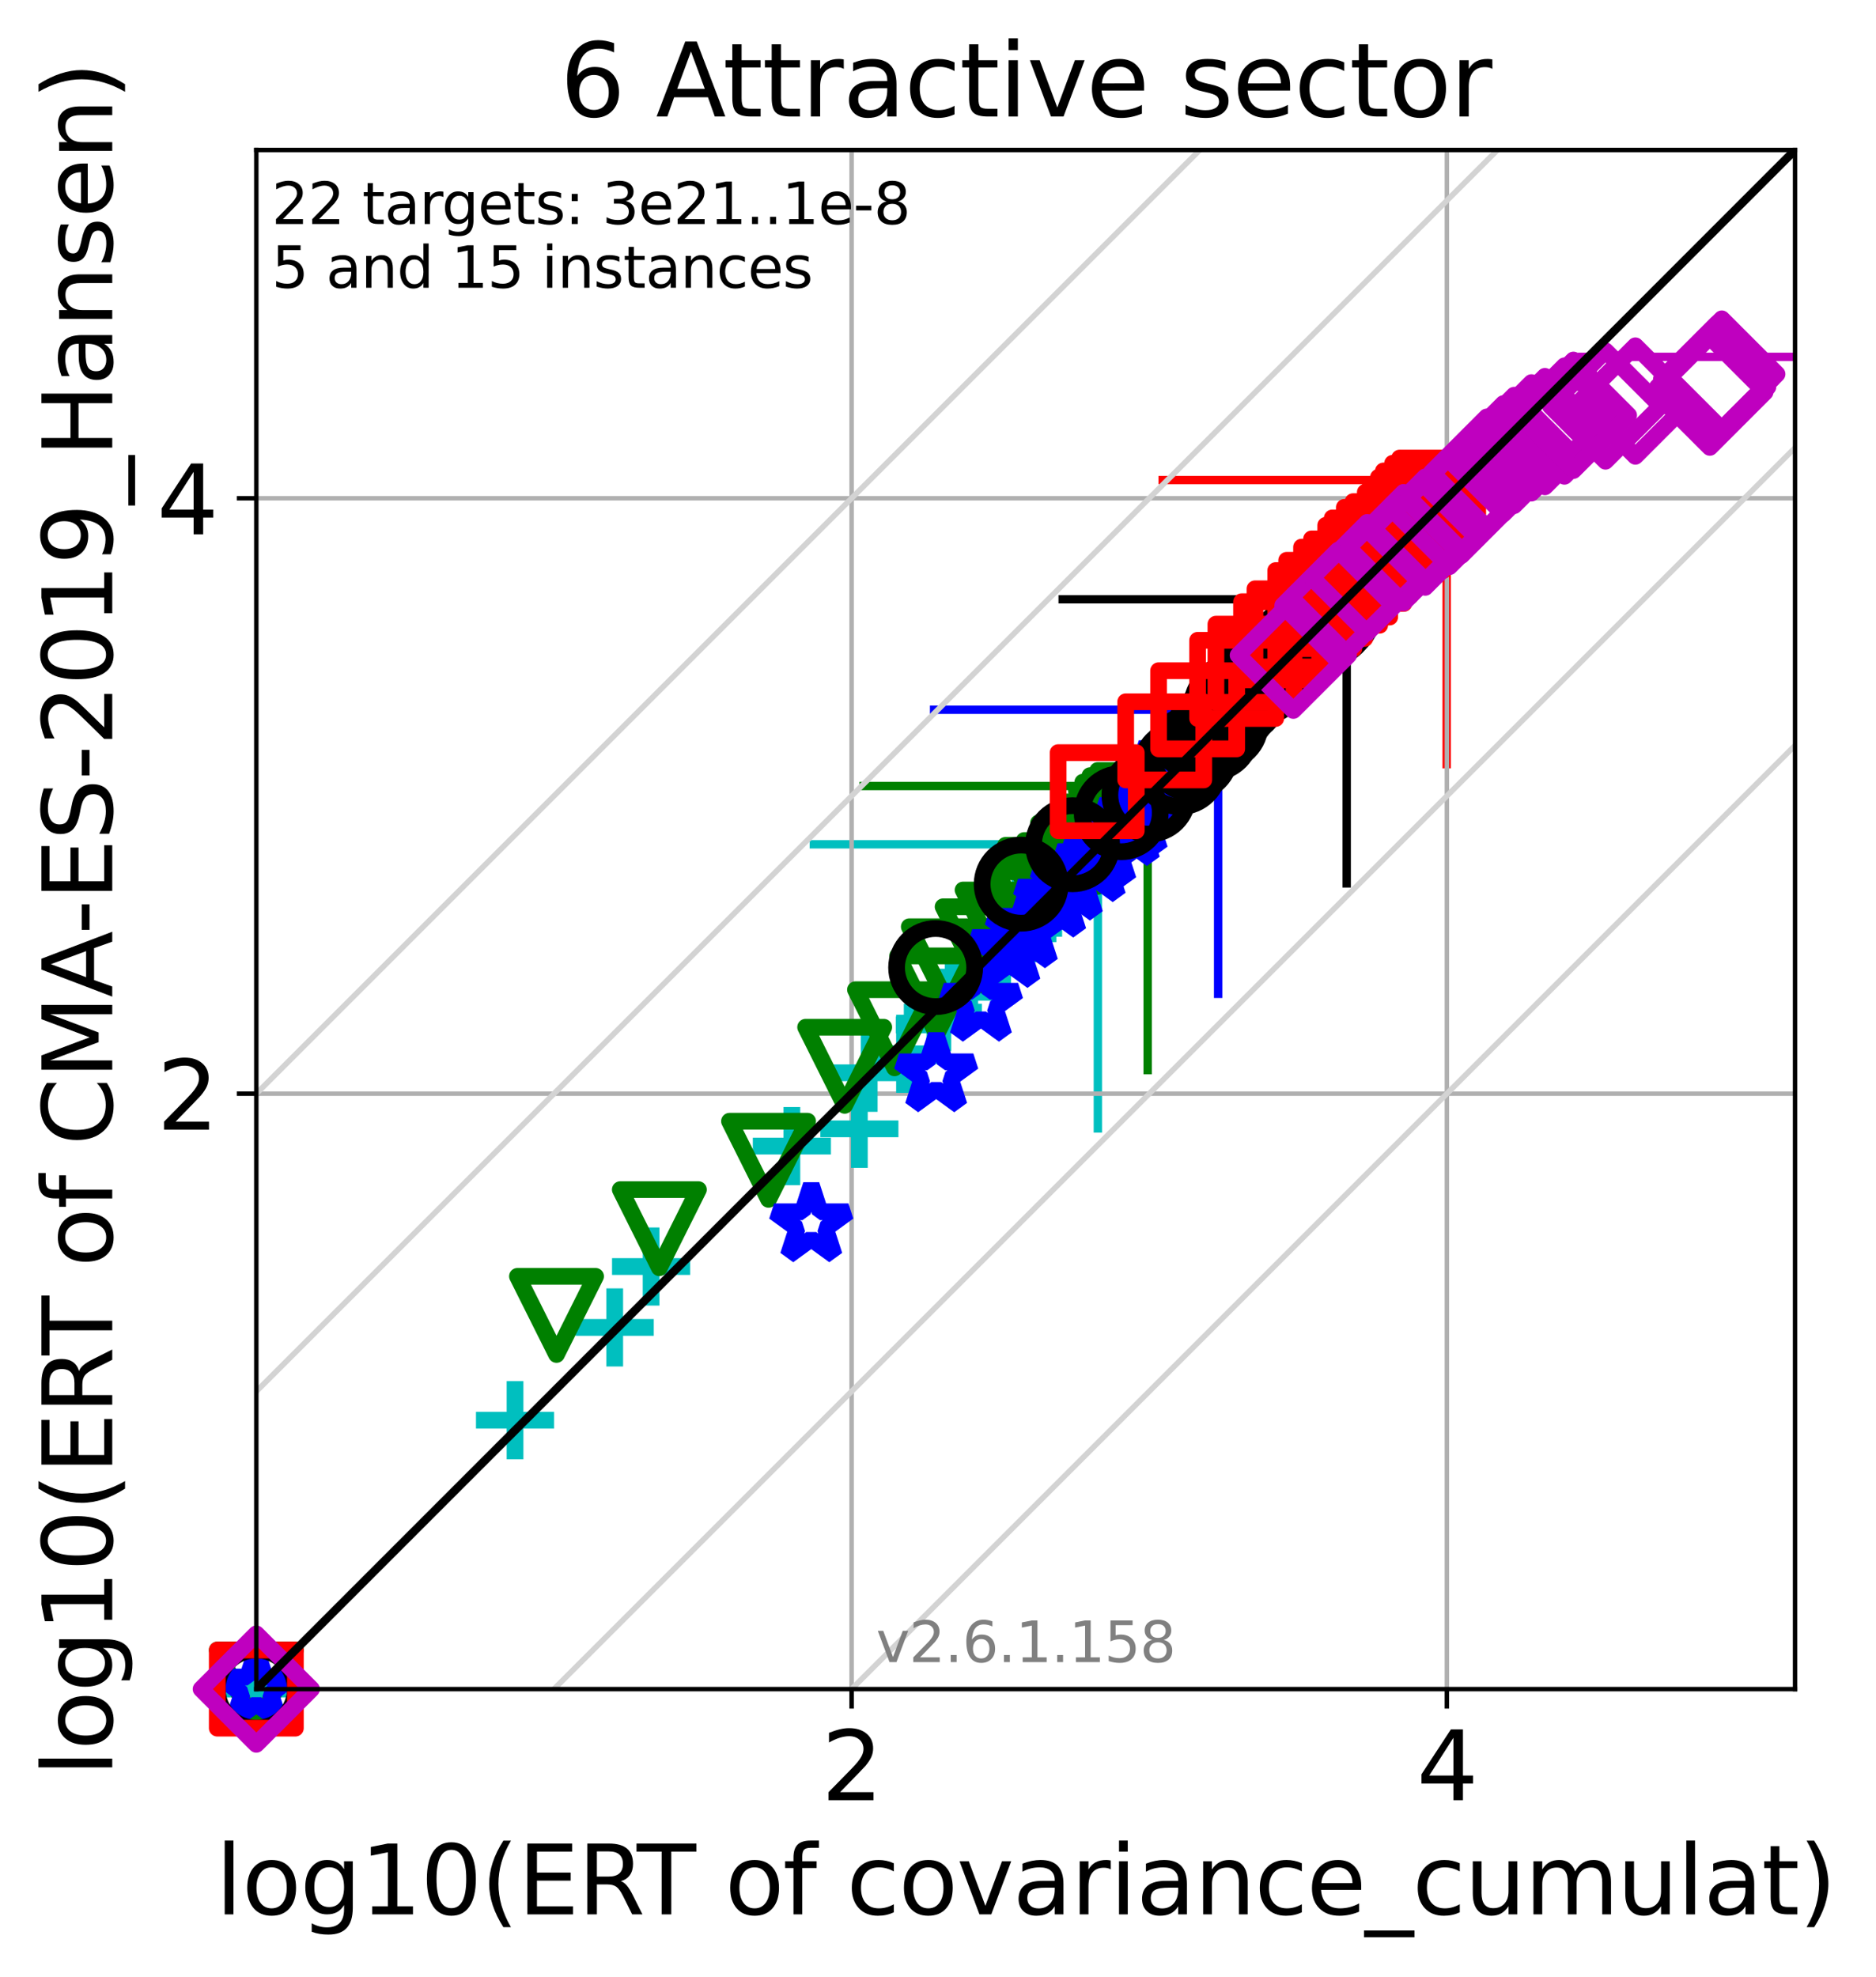 <?xml version="1.0" encoding="utf-8" standalone="no"?>
<!DOCTYPE svg PUBLIC "-//W3C//DTD SVG 1.1//EN"
  "http://www.w3.org/Graphics/SVG/1.1/DTD/svg11.dtd">
<svg xmlns:xlink="http://www.w3.org/1999/xlink" width="336.247pt" height="354.256pt" viewBox="0 0 336.247 354.256" xmlns="http://www.w3.org/2000/svg" version="1.1">
 <defs>
  <style type="text/css">*{stroke-linejoin: round; stroke-linecap: butt}</style>
 </defs>
 <g id="figure_1">
  <g id="patch_1">
   <path d="M 0 354.256 
L 336.247 354.256 
L 336.247 0 
L 0 0 
z
" style="fill: #ffffff"/>
  </g>
  <g id="axes_1">
   <g id="patch_2">
    <path d="M 45.942 302.677 
L 321.742 302.677 
L 321.742 26.877 
L 45.942 26.877 
z
" style="fill: #ffffff"/>
   </g>
   <g id="line2d_1">
    <path d="M 196.775 202.205 
L 196.775 151.299 
" clip-path="url(#paf2baf41e0)" style="fill: none; stroke: #00bfbf; stroke-width: 1.5; stroke-linecap: square"/>
   </g>
   <g id="line2d_2">
    <path d="M 145.868 151.299 
L 196.775 151.299 
" clip-path="url(#paf2baf41e0)" style="fill: none; stroke: #00bfbf; stroke-width: 1.5; stroke-linecap: square"/>
   </g>
   <g id="line2d_3">
    <path d="M 205.705 191.758 
L 205.705 140.852 
" clip-path="url(#paf2baf41e0)" style="fill: none; stroke: #008000; stroke-width: 1.5; stroke-linecap: square"/>
   </g>
   <g id="line2d_4">
    <path d="M 154.798 140.852 
L 205.705 140.852 
" clip-path="url(#paf2baf41e0)" style="fill: none; stroke: #008000; stroke-width: 1.5; stroke-linecap: square"/>
   </g>
   <g id="line2d_5">
    <path d="M 218.333 178.092 
L 218.333 127.186 
" clip-path="url(#paf2baf41e0)" style="fill: none; stroke: #0000ff; stroke-width: 1.5; stroke-linecap: square"/>
   </g>
   <g id="line2d_6">
    <path d="M 167.426 127.186 
L 218.333 127.186 
" clip-path="url(#paf2baf41e0)" style="fill: none; stroke: #0000ff; stroke-width: 1.5; stroke-linecap: square"/>
   </g>
   <g id="line2d_7">
    <path d="M 241.376 158.296 
L 241.376 107.389 
" clip-path="url(#paf2baf41e0)" style="fill: none; stroke: #000000; stroke-width: 1.5; stroke-linecap: square"/>
   </g>
   <g id="line2d_8">
    <path d="M 190.47 107.389 
L 241.376 107.389 
" clip-path="url(#paf2baf41e0)" style="fill: none; stroke: #000000; stroke-width: 1.5; stroke-linecap: square"/>
   </g>
   <g id="line2d_9">
    <path d="M 259.299 136.933 
L 259.299 86.027 
" clip-path="url(#paf2baf41e0)" style="fill: none; stroke: #ff0000; stroke-width: 1.5; stroke-linecap: square"/>
   </g>
   <g id="line2d_10">
    <path d="M 208.393 86.027 
L 259.299 86.027 
" clip-path="url(#paf2baf41e0)" style="fill: none; stroke: #ff0000; stroke-width: 1.5; stroke-linecap: square"/>
   </g>
   <g id="line2d_11">
    <path d="M 334.433 114.857 
L 334.433 63.95 
" clip-path="url(#paf2baf41e0)" style="fill: none; stroke: #bf00bf; stroke-width: 1.5; stroke-linecap: square"/>
   </g>
   <g id="line2d_12">
    <path d="M 283.527 63.95 
L 334.433 63.95 
" clip-path="url(#paf2baf41e0)" style="fill: none; stroke: #bf00bf; stroke-width: 1.5; stroke-linecap: square"/>
   </g>
   <g id="matplotlib.axis_1">
    <g id="xtick_1">
     <g id="line2d_13">
      <path d="M 152.637 302.677 
L 152.637 26.877 
" clip-path="url(#paf2baf41e0)" style="fill: none; stroke: #b0b0b0; stroke-width: 0.8; stroke-linecap: square"/>
     </g>
     <g id="line2d_14">
      <defs>
       <path id="m7c3e70462d" d="M 0 0 
L 0 3.5 
" style="stroke: #000000; stroke-width: 0.8"/>
      </defs>
      <g>
       <use xlink:href="#m7c3e70462d" x="152.637" y="302.677" style="stroke: #000000; stroke-width: 0.8"/>
      </g>
     </g>
     <g id="text_1">
      <!-- 2 -->
      <g transform="translate(147.229 322.595)scale(0.17 -0.17)">
       <defs>
        <path id="DejaVuSans-32" d="M 1228 531 
L 3431 531 
L 3431 0 
L 469 0 
L 469 531 
Q 828 903 1448 1529 
Q 2069 2156 2228 2338 
Q 2531 2678 2651 2914 
Q 2772 3150 2772 3378 
Q 2772 3750 2511 3984 
Q 2250 4219 1831 4219 
Q 1534 4219 1204 4116 
Q 875 4013 500 3803 
L 500 4441 
Q 881 4594 1212 4672 
Q 1544 4750 1819 4750 
Q 2544 4750 2975 4387 
Q 3406 4025 3406 3419 
Q 3406 3131 3298 2873 
Q 3191 2616 2906 2266 
Q 2828 2175 2409 1742 
Q 1991 1309 1228 531 
z
" transform="scale(0.016)"/>
       </defs>
       <use xlink:href="#DejaVuSans-32"/>
      </g>
     </g>
    </g>
    <g id="xtick_2">
     <g id="line2d_15">
      <path d="M 259.332 302.677 
L 259.332 26.877 
" clip-path="url(#paf2baf41e0)" style="fill: none; stroke: #b0b0b0; stroke-width: 0.8; stroke-linecap: square"/>
     </g>
     <g id="line2d_16">
      <g>
       <use xlink:href="#m7c3e70462d" x="259.332" y="302.677" style="stroke: #000000; stroke-width: 0.8"/>
      </g>
     </g>
     <g id="text_2">
      <!-- 4 -->
      <g transform="translate(253.924 322.595)scale(0.17 -0.17)">
       <defs>
        <path id="DejaVuSans-34" d="M 2419 4116 
L 825 1625 
L 2419 1625 
L 2419 4116 
z
M 2253 4666 
L 3047 4666 
L 3047 1625 
L 3713 1625 
L 3713 1100 
L 3047 1100 
L 3047 0 
L 2419 0 
L 2419 1100 
L 313 1100 
L 313 1709 
L 2253 4666 
z
" transform="scale(0.016)"/>
       </defs>
       <use xlink:href="#DejaVuSans-34"/>
      </g>
     </g>
    </g>
    <g id="text_3">
     <!-- log10(ERT of covariance_cumulat) -->
     <g transform="translate(38.637 343.047)scale(0.17 -0.17)">
      <defs>
       <path id="DejaVuSans-6c" d="M 603 4863 
L 1178 4863 
L 1178 0 
L 603 0 
L 603 4863 
z
" transform="scale(0.016)"/>
       <path id="DejaVuSans-6f" d="M 1959 3097 
Q 1497 3097 1228 2736 
Q 959 2375 959 1747 
Q 959 1119 1226 758 
Q 1494 397 1959 397 
Q 2419 397 2687 759 
Q 2956 1122 2956 1747 
Q 2956 2369 2687 2733 
Q 2419 3097 1959 3097 
z
M 1959 3584 
Q 2709 3584 3137 3096 
Q 3566 2609 3566 1747 
Q 3566 888 3137 398 
Q 2709 -91 1959 -91 
Q 1206 -91 779 398 
Q 353 888 353 1747 
Q 353 2609 779 3096 
Q 1206 3584 1959 3584 
z
" transform="scale(0.016)"/>
       <path id="DejaVuSans-67" d="M 2906 1791 
Q 2906 2416 2648 2759 
Q 2391 3103 1925 3103 
Q 1463 3103 1205 2759 
Q 947 2416 947 1791 
Q 947 1169 1205 825 
Q 1463 481 1925 481 
Q 2391 481 2648 825 
Q 2906 1169 2906 1791 
z
M 3481 434 
Q 3481 -459 3084 -895 
Q 2688 -1331 1869 -1331 
Q 1566 -1331 1297 -1286 
Q 1028 -1241 775 -1147 
L 775 -588 
Q 1028 -725 1275 -790 
Q 1522 -856 1778 -856 
Q 2344 -856 2625 -561 
Q 2906 -266 2906 331 
L 2906 616 
Q 2728 306 2450 153 
Q 2172 0 1784 0 
Q 1141 0 747 490 
Q 353 981 353 1791 
Q 353 2603 747 3093 
Q 1141 3584 1784 3584 
Q 2172 3584 2450 3431 
Q 2728 3278 2906 2969 
L 2906 3500 
L 3481 3500 
L 3481 434 
z
" transform="scale(0.016)"/>
       <path id="DejaVuSans-31" d="M 794 531 
L 1825 531 
L 1825 4091 
L 703 3866 
L 703 4441 
L 1819 4666 
L 2450 4666 
L 2450 531 
L 3481 531 
L 3481 0 
L 794 0 
L 794 531 
z
" transform="scale(0.016)"/>
       <path id="DejaVuSans-30" d="M 2034 4250 
Q 1547 4250 1301 3770 
Q 1056 3291 1056 2328 
Q 1056 1369 1301 889 
Q 1547 409 2034 409 
Q 2525 409 2770 889 
Q 3016 1369 3016 2328 
Q 3016 3291 2770 3770 
Q 2525 4250 2034 4250 
z
M 2034 4750 
Q 2819 4750 3233 4129 
Q 3647 3509 3647 2328 
Q 3647 1150 3233 529 
Q 2819 -91 2034 -91 
Q 1250 -91 836 529 
Q 422 1150 422 2328 
Q 422 3509 836 4129 
Q 1250 4750 2034 4750 
z
" transform="scale(0.016)"/>
       <path id="DejaVuSans-28" d="M 1984 4856 
Q 1566 4138 1362 3434 
Q 1159 2731 1159 2009 
Q 1159 1288 1364 580 
Q 1569 -128 1984 -844 
L 1484 -844 
Q 1016 -109 783 600 
Q 550 1309 550 2009 
Q 550 2706 781 3412 
Q 1013 4119 1484 4856 
L 1984 4856 
z
" transform="scale(0.016)"/>
       <path id="DejaVuSans-45" d="M 628 4666 
L 3578 4666 
L 3578 4134 
L 1259 4134 
L 1259 2753 
L 3481 2753 
L 3481 2222 
L 1259 2222 
L 1259 531 
L 3634 531 
L 3634 0 
L 628 0 
L 628 4666 
z
" transform="scale(0.016)"/>
       <path id="DejaVuSans-52" d="M 2841 2188 
Q 3044 2119 3236 1894 
Q 3428 1669 3622 1275 
L 4263 0 
L 3584 0 
L 2988 1197 
Q 2756 1666 2539 1819 
Q 2322 1972 1947 1972 
L 1259 1972 
L 1259 0 
L 628 0 
L 628 4666 
L 2053 4666 
Q 2853 4666 3247 4331 
Q 3641 3997 3641 3322 
Q 3641 2881 3436 2590 
Q 3231 2300 2841 2188 
z
M 1259 4147 
L 1259 2491 
L 2053 2491 
Q 2509 2491 2742 2702 
Q 2975 2913 2975 3322 
Q 2975 3731 2742 3939 
Q 2509 4147 2053 4147 
L 1259 4147 
z
" transform="scale(0.016)"/>
       <path id="DejaVuSans-54" d="M -19 4666 
L 3928 4666 
L 3928 4134 
L 2272 4134 
L 2272 0 
L 1638 0 
L 1638 4134 
L -19 4134 
L -19 4666 
z
" transform="scale(0.016)"/>
       <path id="DejaVuSans-20" transform="scale(0.016)"/>
       <path id="DejaVuSans-66" d="M 2375 4863 
L 2375 4384 
L 1825 4384 
Q 1516 4384 1395 4259 
Q 1275 4134 1275 3809 
L 1275 3500 
L 2222 3500 
L 2222 3053 
L 1275 3053 
L 1275 0 
L 697 0 
L 697 3053 
L 147 3053 
L 147 3500 
L 697 3500 
L 697 3744 
Q 697 4328 969 4595 
Q 1241 4863 1831 4863 
L 2375 4863 
z
" transform="scale(0.016)"/>
       <path id="DejaVuSans-63" d="M 3122 3366 
L 3122 2828 
Q 2878 2963 2633 3030 
Q 2388 3097 2138 3097 
Q 1578 3097 1268 2742 
Q 959 2388 959 1747 
Q 959 1106 1268 751 
Q 1578 397 2138 397 
Q 2388 397 2633 464 
Q 2878 531 3122 666 
L 3122 134 
Q 2881 22 2623 -34 
Q 2366 -91 2075 -91 
Q 1284 -91 818 406 
Q 353 903 353 1747 
Q 353 2603 823 3093 
Q 1294 3584 2113 3584 
Q 2378 3584 2631 3529 
Q 2884 3475 3122 3366 
z
" transform="scale(0.016)"/>
       <path id="DejaVuSans-76" d="M 191 3500 
L 800 3500 
L 1894 563 
L 2988 3500 
L 3597 3500 
L 2284 0 
L 1503 0 
L 191 3500 
z
" transform="scale(0.016)"/>
       <path id="DejaVuSans-61" d="M 2194 1759 
Q 1497 1759 1228 1600 
Q 959 1441 959 1056 
Q 959 750 1161 570 
Q 1363 391 1709 391 
Q 2188 391 2477 730 
Q 2766 1069 2766 1631 
L 2766 1759 
L 2194 1759 
z
M 3341 1997 
L 3341 0 
L 2766 0 
L 2766 531 
Q 2569 213 2275 61 
Q 1981 -91 1556 -91 
Q 1019 -91 701 211 
Q 384 513 384 1019 
Q 384 1609 779 1909 
Q 1175 2209 1959 2209 
L 2766 2209 
L 2766 2266 
Q 2766 2663 2505 2880 
Q 2244 3097 1772 3097 
Q 1472 3097 1187 3025 
Q 903 2953 641 2809 
L 641 3341 
Q 956 3463 1253 3523 
Q 1550 3584 1831 3584 
Q 2591 3584 2966 3190 
Q 3341 2797 3341 1997 
z
" transform="scale(0.016)"/>
       <path id="DejaVuSans-72" d="M 2631 2963 
Q 2534 3019 2420 3045 
Q 2306 3072 2169 3072 
Q 1681 3072 1420 2755 
Q 1159 2438 1159 1844 
L 1159 0 
L 581 0 
L 581 3500 
L 1159 3500 
L 1159 2956 
Q 1341 3275 1631 3429 
Q 1922 3584 2338 3584 
Q 2397 3584 2469 3576 
Q 2541 3569 2628 3553 
L 2631 2963 
z
" transform="scale(0.016)"/>
       <path id="DejaVuSans-69" d="M 603 3500 
L 1178 3500 
L 1178 0 
L 603 0 
L 603 3500 
z
M 603 4863 
L 1178 4863 
L 1178 4134 
L 603 4134 
L 603 4863 
z
" transform="scale(0.016)"/>
       <path id="DejaVuSans-6e" d="M 3513 2113 
L 3513 0 
L 2938 0 
L 2938 2094 
Q 2938 2591 2744 2837 
Q 2550 3084 2163 3084 
Q 1697 3084 1428 2787 
Q 1159 2491 1159 1978 
L 1159 0 
L 581 0 
L 581 3500 
L 1159 3500 
L 1159 2956 
Q 1366 3272 1645 3428 
Q 1925 3584 2291 3584 
Q 2894 3584 3203 3211 
Q 3513 2838 3513 2113 
z
" transform="scale(0.016)"/>
       <path id="DejaVuSans-65" d="M 3597 1894 
L 3597 1613 
L 953 1613 
Q 991 1019 1311 708 
Q 1631 397 2203 397 
Q 2534 397 2845 478 
Q 3156 559 3463 722 
L 3463 178 
Q 3153 47 2828 -22 
Q 2503 -91 2169 -91 
Q 1331 -91 842 396 
Q 353 884 353 1716 
Q 353 2575 817 3079 
Q 1281 3584 2069 3584 
Q 2775 3584 3186 3129 
Q 3597 2675 3597 1894 
z
M 3022 2063 
Q 3016 2534 2758 2815 
Q 2500 3097 2075 3097 
Q 1594 3097 1305 2825 
Q 1016 2553 972 2059 
L 3022 2063 
z
" transform="scale(0.016)"/>
       <path id="DejaVuSans-5f" d="M 3263 -1063 
L 3263 -1509 
L -63 -1509 
L -63 -1063 
L 3263 -1063 
z
" transform="scale(0.016)"/>
       <path id="DejaVuSans-75" d="M 544 1381 
L 544 3500 
L 1119 3500 
L 1119 1403 
Q 1119 906 1312 657 
Q 1506 409 1894 409 
Q 2359 409 2629 706 
Q 2900 1003 2900 1516 
L 2900 3500 
L 3475 3500 
L 3475 0 
L 2900 0 
L 2900 538 
Q 2691 219 2414 64 
Q 2138 -91 1772 -91 
Q 1169 -91 856 284 
Q 544 659 544 1381 
z
M 1991 3584 
L 1991 3584 
z
" transform="scale(0.016)"/>
       <path id="DejaVuSans-6d" d="M 3328 2828 
Q 3544 3216 3844 3400 
Q 4144 3584 4550 3584 
Q 5097 3584 5394 3201 
Q 5691 2819 5691 2113 
L 5691 0 
L 5113 0 
L 5113 2094 
Q 5113 2597 4934 2840 
Q 4756 3084 4391 3084 
Q 3944 3084 3684 2787 
Q 3425 2491 3425 1978 
L 3425 0 
L 2847 0 
L 2847 2094 
Q 2847 2600 2669 2842 
Q 2491 3084 2119 3084 
Q 1678 3084 1418 2786 
Q 1159 2488 1159 1978 
L 1159 0 
L 581 0 
L 581 3500 
L 1159 3500 
L 1159 2956 
Q 1356 3278 1631 3431 
Q 1906 3584 2284 3584 
Q 2666 3584 2933 3390 
Q 3200 3197 3328 2828 
z
" transform="scale(0.016)"/>
       <path id="DejaVuSans-74" d="M 1172 4494 
L 1172 3500 
L 2356 3500 
L 2356 3053 
L 1172 3053 
L 1172 1153 
Q 1172 725 1289 603 
Q 1406 481 1766 481 
L 2356 481 
L 2356 0 
L 1766 0 
Q 1100 0 847 248 
Q 594 497 594 1153 
L 594 3053 
L 172 3053 
L 172 3500 
L 594 3500 
L 594 4494 
L 1172 4494 
z
" transform="scale(0.016)"/>
       <path id="DejaVuSans-29" d="M 513 4856 
L 1013 4856 
Q 1481 4119 1714 3412 
Q 1947 2706 1947 2009 
Q 1947 1309 1714 600 
Q 1481 -109 1013 -844 
L 513 -844 
Q 928 -128 1133 580 
Q 1338 1288 1338 2009 
Q 1338 2731 1133 3434 
Q 928 4138 513 4856 
z
" transform="scale(0.016)"/>
      </defs>
      <use xlink:href="#DejaVuSans-6c"/>
      <use xlink:href="#DejaVuSans-6f" x="27.783"/>
      <use xlink:href="#DejaVuSans-67" x="88.965"/>
      <use xlink:href="#DejaVuSans-31" x="152.441"/>
      <use xlink:href="#DejaVuSans-30" x="216.064"/>
      <use xlink:href="#DejaVuSans-28" x="279.688"/>
      <use xlink:href="#DejaVuSans-45" x="318.701"/>
      <use xlink:href="#DejaVuSans-52" x="381.885"/>
      <use xlink:href="#DejaVuSans-54" x="444.117"/>
      <use xlink:href="#DejaVuSans-20" x="505.201"/>
      <use xlink:href="#DejaVuSans-6f" x="536.988"/>
      <use xlink:href="#DejaVuSans-66" x="598.17"/>
      <use xlink:href="#DejaVuSans-20" x="633.375"/>
      <use xlink:href="#DejaVuSans-63" x="665.162"/>
      <use xlink:href="#DejaVuSans-6f" x="720.143"/>
      <use xlink:href="#DejaVuSans-76" x="781.324"/>
      <use xlink:href="#DejaVuSans-61" x="840.504"/>
      <use xlink:href="#DejaVuSans-72" x="901.783"/>
      <use xlink:href="#DejaVuSans-69" x="942.896"/>
      <use xlink:href="#DejaVuSans-61" x="970.68"/>
      <use xlink:href="#DejaVuSans-6e" x="1031.959"/>
      <use xlink:href="#DejaVuSans-63" x="1095.338"/>
      <use xlink:href="#DejaVuSans-65" x="1150.318"/>
      <use xlink:href="#DejaVuSans-5f" x="1211.842"/>
      <use xlink:href="#DejaVuSans-63" x="1261.842"/>
      <use xlink:href="#DejaVuSans-75" x="1316.822"/>
      <use xlink:href="#DejaVuSans-6d" x="1380.201"/>
      <use xlink:href="#DejaVuSans-75" x="1477.613"/>
      <use xlink:href="#DejaVuSans-6c" x="1540.992"/>
      <use xlink:href="#DejaVuSans-61" x="1568.775"/>
      <use xlink:href="#DejaVuSans-74" x="1630.055"/>
      <use xlink:href="#DejaVuSans-29" x="1669.264"/>
     </g>
    </g>
   </g>
   <g id="matplotlib.axis_2">
    <g id="ytick_1">
     <g id="line2d_17">
      <path d="M 45.942 195.982 
L 321.742 195.982 
" clip-path="url(#paf2baf41e0)" style="fill: none; stroke: #b0b0b0; stroke-width: 0.8; stroke-linecap: square"/>
     </g>
     <g id="line2d_18">
      <defs>
       <path id="m68eb8fa24c" d="M 0 0 
L -3.5 0 
" style="stroke: #000000; stroke-width: 0.8"/>
      </defs>
      <g>
       <use xlink:href="#m68eb8fa24c" x="45.942" y="195.982" style="stroke: #000000; stroke-width: 0.8"/>
      </g>
     </g>
     <g id="text_4">
      <!-- 2 -->
      <g transform="translate(28.126 202.441)scale(0.17 -0.17)">
       <use xlink:href="#DejaVuSans-32"/>
      </g>
     </g>
    </g>
    <g id="ytick_2">
     <g id="line2d_19">
      <path d="M 45.942 89.287 
L 321.742 89.287 
" clip-path="url(#paf2baf41e0)" style="fill: none; stroke: #b0b0b0; stroke-width: 0.8; stroke-linecap: square"/>
     </g>
     <g id="line2d_20">
      <g>
       <use xlink:href="#m68eb8fa24c" x="45.942" y="89.287" style="stroke: #000000; stroke-width: 0.8"/>
      </g>
     </g>
     <g id="text_5">
      <!-- 4 -->
      <g transform="translate(28.126 95.746)scale(0.17 -0.17)">
       <use xlink:href="#DejaVuSans-34"/>
      </g>
     </g>
    </g>
    <g id="text_6">
     <!-- log10(ERT of CMA-ES-2019_Hansen) -->
     <g transform="translate(20.117 318.342)rotate(-90)scale(0.17 -0.17)">
      <defs>
       <path id="DejaVuSans-43" d="M 4122 4306 
L 4122 3641 
Q 3803 3938 3442 4084 
Q 3081 4231 2675 4231 
Q 1875 4231 1450 3742 
Q 1025 3253 1025 2328 
Q 1025 1406 1450 917 
Q 1875 428 2675 428 
Q 3081 428 3442 575 
Q 3803 722 4122 1019 
L 4122 359 
Q 3791 134 3420 21 
Q 3050 -91 2638 -91 
Q 1578 -91 968 557 
Q 359 1206 359 2328 
Q 359 3453 968 4101 
Q 1578 4750 2638 4750 
Q 3056 4750 3426 4639 
Q 3797 4528 4122 4306 
z
" transform="scale(0.016)"/>
       <path id="DejaVuSans-4d" d="M 628 4666 
L 1569 4666 
L 2759 1491 
L 3956 4666 
L 4897 4666 
L 4897 0 
L 4281 0 
L 4281 4097 
L 3078 897 
L 2444 897 
L 1241 4097 
L 1241 0 
L 628 0 
L 628 4666 
z
" transform="scale(0.016)"/>
       <path id="DejaVuSans-41" d="M 2188 4044 
L 1331 1722 
L 3047 1722 
L 2188 4044 
z
M 1831 4666 
L 2547 4666 
L 4325 0 
L 3669 0 
L 3244 1197 
L 1141 1197 
L 716 0 
L 50 0 
L 1831 4666 
z
" transform="scale(0.016)"/>
       <path id="DejaVuSans-2d" d="M 313 2009 
L 1997 2009 
L 1997 1497 
L 313 1497 
L 313 2009 
z
" transform="scale(0.016)"/>
       <path id="DejaVuSans-53" d="M 3425 4513 
L 3425 3897 
Q 3066 4069 2747 4153 
Q 2428 4238 2131 4238 
Q 1616 4238 1336 4038 
Q 1056 3838 1056 3469 
Q 1056 3159 1242 3001 
Q 1428 2844 1947 2747 
L 2328 2669 
Q 3034 2534 3370 2195 
Q 3706 1856 3706 1288 
Q 3706 609 3251 259 
Q 2797 -91 1919 -91 
Q 1588 -91 1214 -16 
Q 841 59 441 206 
L 441 856 
Q 825 641 1194 531 
Q 1563 422 1919 422 
Q 2459 422 2753 634 
Q 3047 847 3047 1241 
Q 3047 1584 2836 1778 
Q 2625 1972 2144 2069 
L 1759 2144 
Q 1053 2284 737 2584 
Q 422 2884 422 3419 
Q 422 4038 858 4394 
Q 1294 4750 2059 4750 
Q 2388 4750 2728 4690 
Q 3069 4631 3425 4513 
z
" transform="scale(0.016)"/>
       <path id="DejaVuSans-39" d="M 703 97 
L 703 672 
Q 941 559 1184 500 
Q 1428 441 1663 441 
Q 2288 441 2617 861 
Q 2947 1281 2994 2138 
Q 2813 1869 2534 1725 
Q 2256 1581 1919 1581 
Q 1219 1581 811 2004 
Q 403 2428 403 3163 
Q 403 3881 828 4315 
Q 1253 4750 1959 4750 
Q 2769 4750 3195 4129 
Q 3622 3509 3622 2328 
Q 3622 1225 3098 567 
Q 2575 -91 1691 -91 
Q 1453 -91 1209 -44 
Q 966 3 703 97 
z
M 1959 2075 
Q 2384 2075 2632 2365 
Q 2881 2656 2881 3163 
Q 2881 3666 2632 3958 
Q 2384 4250 1959 4250 
Q 1534 4250 1286 3958 
Q 1038 3666 1038 3163 
Q 1038 2656 1286 2365 
Q 1534 2075 1959 2075 
z
" transform="scale(0.016)"/>
       <path id="DejaVuSans-48" d="M 628 4666 
L 1259 4666 
L 1259 2753 
L 3553 2753 
L 3553 4666 
L 4184 4666 
L 4184 0 
L 3553 0 
L 3553 2222 
L 1259 2222 
L 1259 0 
L 628 0 
L 628 4666 
z
" transform="scale(0.016)"/>
       <path id="DejaVuSans-73" d="M 2834 3397 
L 2834 2853 
Q 2591 2978 2328 3040 
Q 2066 3103 1784 3103 
Q 1356 3103 1142 2972 
Q 928 2841 928 2578 
Q 928 2378 1081 2264 
Q 1234 2150 1697 2047 
L 1894 2003 
Q 2506 1872 2764 1633 
Q 3022 1394 3022 966 
Q 3022 478 2636 193 
Q 2250 -91 1575 -91 
Q 1294 -91 989 -36 
Q 684 19 347 128 
L 347 722 
Q 666 556 975 473 
Q 1284 391 1588 391 
Q 1994 391 2212 530 
Q 2431 669 2431 922 
Q 2431 1156 2273 1281 
Q 2116 1406 1581 1522 
L 1381 1569 
Q 847 1681 609 1914 
Q 372 2147 372 2553 
Q 372 3047 722 3315 
Q 1072 3584 1716 3584 
Q 2034 3584 2315 3537 
Q 2597 3491 2834 3397 
z
" transform="scale(0.016)"/>
      </defs>
      <use xlink:href="#DejaVuSans-6c"/>
      <use xlink:href="#DejaVuSans-6f" x="27.783"/>
      <use xlink:href="#DejaVuSans-67" x="88.965"/>
      <use xlink:href="#DejaVuSans-31" x="152.441"/>
      <use xlink:href="#DejaVuSans-30" x="216.064"/>
      <use xlink:href="#DejaVuSans-28" x="279.688"/>
      <use xlink:href="#DejaVuSans-45" x="318.701"/>
      <use xlink:href="#DejaVuSans-52" x="381.885"/>
      <use xlink:href="#DejaVuSans-54" x="444.117"/>
      <use xlink:href="#DejaVuSans-20" x="505.201"/>
      <use xlink:href="#DejaVuSans-6f" x="536.988"/>
      <use xlink:href="#DejaVuSans-66" x="598.17"/>
      <use xlink:href="#DejaVuSans-20" x="633.375"/>
      <use xlink:href="#DejaVuSans-43" x="665.162"/>
      <use xlink:href="#DejaVuSans-4d" x="734.986"/>
      <use xlink:href="#DejaVuSans-41" x="821.266"/>
      <use xlink:href="#DejaVuSans-2d" x="887.424"/>
      <use xlink:href="#DejaVuSans-45" x="923.508"/>
      <use xlink:href="#DejaVuSans-53" x="986.691"/>
      <use xlink:href="#DejaVuSans-2d" x="1050.168"/>
      <use xlink:href="#DejaVuSans-32" x="1086.252"/>
      <use xlink:href="#DejaVuSans-30" x="1149.875"/>
      <use xlink:href="#DejaVuSans-31" x="1213.498"/>
      <use xlink:href="#DejaVuSans-39" x="1277.121"/>
      <use xlink:href="#DejaVuSans-5f" x="1340.744"/>
      <use xlink:href="#DejaVuSans-48" x="1390.744"/>
      <use xlink:href="#DejaVuSans-61" x="1465.939"/>
      <use xlink:href="#DejaVuSans-6e" x="1527.219"/>
      <use xlink:href="#DejaVuSans-73" x="1590.598"/>
      <use xlink:href="#DejaVuSans-65" x="1642.697"/>
      <use xlink:href="#DejaVuSans-6e" x="1704.221"/>
      <use xlink:href="#DejaVuSans-29" x="1767.6"/>
     </g>
    </g>
   </g>
   <g id="line2d_21">
    <defs>
     <path id="mf66d74c628" d="M -7 0 
L 7 0 
M 0 7 
L 0 -7 
" style="stroke: #00bfbf; stroke-width: 3"/>
    </defs>
    <g>
     <use xlink:href="#mf66d74c628" x="45.942" y="302.677" style="fill-opacity: 0; stroke: #00bfbf; stroke-width: 3"/>
     <use xlink:href="#mf66d74c628" x="92.313" y="254.5" style="fill-opacity: 0; stroke: #00bfbf; stroke-width: 3"/>
     <use xlink:href="#mf66d74c628" x="110.179" y="237.868" style="fill-opacity: 0; stroke: #00bfbf; stroke-width: 3"/>
     <use xlink:href="#mf66d74c628" x="116.699" y="226.956" style="fill-opacity: 0; stroke: #00bfbf; stroke-width: 3"/>
     <use xlink:href="#mf66d74c628" x="141.932" y="205.376" style="fill-opacity: 0; stroke: #00bfbf; stroke-width: 3"/>
     <use xlink:href="#mf66d74c628" x="154.03" y="202.28" style="fill-opacity: 0; stroke: #00bfbf; stroke-width: 3"/>
     <use xlink:href="#mf66d74c628" x="155.794" y="192.239" style="fill-opacity: 0; stroke: #00bfbf; stroke-width: 3"/>
     <use xlink:href="#mf66d74c628" x="162.123" y="188.836" style="fill-opacity: 0; stroke: #00bfbf; stroke-width: 3"/>
     <use xlink:href="#mf66d74c628" x="167.556" y="183.661" style="fill-opacity: 0; stroke: #00bfbf; stroke-width: 3"/>
     <use xlink:href="#mf66d74c628" x="168.995" y="181.373" style="fill-opacity: 0; stroke: #00bfbf; stroke-width: 3"/>
     <use xlink:href="#mf66d74c628" x="170.841" y="177.82" style="fill-opacity: 0; stroke: #00bfbf; stroke-width: 3"/>
     <use xlink:href="#mf66d74c628" x="173.81" y="175.089" style="fill-opacity: 0; stroke: #00bfbf; stroke-width: 3"/>
     <use xlink:href="#mf66d74c628" x="177.064" y="171.995" style="fill-opacity: 0; stroke: #00bfbf; stroke-width: 3"/>
     <use xlink:href="#mf66d74c628" x="179.715" y="170.924" style="fill-opacity: 0; stroke: #00bfbf; stroke-width: 3"/>
     <use xlink:href="#mf66d74c628" x="182.34" y="167.336" style="fill-opacity: 0; stroke: #00bfbf; stroke-width: 3"/>
     <use xlink:href="#mf66d74c628" x="183.371" y="166.365" style="fill-opacity: 0; stroke: #00bfbf; stroke-width: 3"/>
     <use xlink:href="#mf66d74c628" x="184.581" y="164.007" style="fill-opacity: 0; stroke: #00bfbf; stroke-width: 3"/>
     <use xlink:href="#mf66d74c628" x="185.908" y="163.052" style="fill-opacity: 0; stroke: #00bfbf; stroke-width: 3"/>
     <use xlink:href="#mf66d74c628" x="187.699" y="160.666" style="fill-opacity: 0; stroke: #00bfbf; stroke-width: 3"/>
     <use xlink:href="#mf66d74c628" x="188.323" y="158.999" style="fill-opacity: 0; stroke: #00bfbf; stroke-width: 3"/>
     <use xlink:href="#mf66d74c628" x="190.484" y="157.587" style="fill-opacity: 0; stroke: #00bfbf; stroke-width: 3"/>
     <use xlink:href="#mf66d74c628" x="191.02" y="156.223" style="fill-opacity: 0; stroke: #00bfbf; stroke-width: 3"/>
    </g>
   </g>
   <g id="line2d_22">
    <defs>
     <path id="m9370d987b9" d="M -0 7 
L 7 -7 
L -7 -7 
z
" style="stroke: #008000; stroke-width: 3; stroke-linejoin: miter"/>
    </defs>
    <g>
     <use xlink:href="#m9370d987b9" x="45.942" y="302.677" style="fill-opacity: 0; stroke: #008000; stroke-width: 3; stroke-linejoin: miter"/>
     <use xlink:href="#m9370d987b9" x="99.748" y="235.712" style="fill-opacity: 0; stroke: #008000; stroke-width: 3; stroke-linejoin: miter"/>
     <use xlink:href="#m9370d987b9" x="118.18" y="220.173" style="fill-opacity: 0; stroke: #008000; stroke-width: 3; stroke-linejoin: miter"/>
     <use xlink:href="#m9370d987b9" x="137.752" y="207.921" style="fill-opacity: 0; stroke: #008000; stroke-width: 3; stroke-linejoin: miter"/>
     <use xlink:href="#m9370d987b9" x="151.4" y="191.073" style="fill-opacity: 0; stroke: #008000; stroke-width: 3; stroke-linejoin: miter"/>
     <use xlink:href="#m9370d987b9" x="160.333" y="184.352" style="fill-opacity: 0; stroke: #008000; stroke-width: 3; stroke-linejoin: miter"/>
     <use xlink:href="#m9370d987b9" x="167.895" y="178.291" style="fill-opacity: 0; stroke: #008000; stroke-width: 3; stroke-linejoin: miter"/>
     <use xlink:href="#m9370d987b9" x="169.98" y="173.073" style="fill-opacity: 0; stroke: #008000; stroke-width: 3; stroke-linejoin: miter"/>
     <use xlink:href="#m9370d987b9" x="176.04" y="169.492" style="fill-opacity: 0; stroke: #008000; stroke-width: 3; stroke-linejoin: miter"/>
     <use xlink:href="#m9370d987b9" x="179.614" y="166.49" style="fill-opacity: 0; stroke: #008000; stroke-width: 3; stroke-linejoin: miter"/>
     <use xlink:href="#m9370d987b9" x="183.494" y="163.235" style="fill-opacity: 0; stroke: #008000; stroke-width: 3; stroke-linejoin: miter"/>
     <use xlink:href="#m9370d987b9" x="184.732" y="161.387" style="fill-opacity: 0; stroke: #008000; stroke-width: 3; stroke-linejoin: miter"/>
     <use xlink:href="#m9370d987b9" x="187.215" y="158.485" style="fill-opacity: 0; stroke: #008000; stroke-width: 3; stroke-linejoin: miter"/>
     <use xlink:href="#m9370d987b9" x="190.574" y="157.62" style="fill-opacity: 0; stroke: #008000; stroke-width: 3; stroke-linejoin: miter"/>
     <use xlink:href="#m9370d987b9" x="193.131" y="154.467" style="fill-opacity: 0; stroke: #008000; stroke-width: 3; stroke-linejoin: miter"/>
     <use xlink:href="#m9370d987b9" x="194.111" y="153.903" style="fill-opacity: 0; stroke: #008000; stroke-width: 3; stroke-linejoin: miter"/>
     <use xlink:href="#m9370d987b9" x="196.74" y="151.826" style="fill-opacity: 0; stroke: #008000; stroke-width: 3; stroke-linejoin: miter"/>
     <use xlink:href="#m9370d987b9" x="197.253" y="150.712" style="fill-opacity: 0; stroke: #008000; stroke-width: 3; stroke-linejoin: miter"/>
     <use xlink:href="#m9370d987b9" x="199.941" y="148.781" style="fill-opacity: 0; stroke: #008000; stroke-width: 3; stroke-linejoin: miter"/>
     <use xlink:href="#m9370d987b9" x="201.074" y="147.169" style="fill-opacity: 0; stroke: #008000; stroke-width: 3; stroke-linejoin: miter"/>
     <use xlink:href="#m9370d987b9" x="202.366" y="145.993" style="fill-opacity: 0; stroke: #008000; stroke-width: 3; stroke-linejoin: miter"/>
     <use xlink:href="#m9370d987b9" x="203.753" y="145.069" style="fill-opacity: 0; stroke: #008000; stroke-width: 3; stroke-linejoin: miter"/>
    </g>
   </g>
   <g id="line2d_23">
    <defs>
     <path id="mb293ab3b52" d="M 0 -7 
L -1.572 -2.163 
L -6.657 -2.163 
L -2.543 0.826 
L -4.114 5.663 
L -0 2.674 
L 4.114 5.663 
L 2.543 0.826 
L 6.657 -2.163 
L 1.572 -2.163 
z
" style="stroke: #0000ff; stroke-width: 3; stroke-linejoin: bevel"/>
    </defs>
    <g>
     <use xlink:href="#mb293ab3b52" x="45.942" y="302.677" style="fill-opacity: 0; stroke: #0000ff; stroke-width: 3; stroke-linejoin: bevel"/>
     <use xlink:href="#mb293ab3b52" x="145.409" y="219.312" style="fill-opacity: 0; stroke: #0000ff; stroke-width: 3; stroke-linejoin: bevel"/>
     <use xlink:href="#mb293ab3b52" x="167.798" y="192.437" style="fill-opacity: 0; stroke: #0000ff; stroke-width: 3; stroke-linejoin: bevel"/>
     <use xlink:href="#mb293ab3b52" x="175.82" y="179.792" style="fill-opacity: 0; stroke: #0000ff; stroke-width: 3; stroke-linejoin: bevel"/>
     <use xlink:href="#mb293ab3b52" x="180.922" y="170.161" style="fill-opacity: 0; stroke: #0000ff; stroke-width: 3; stroke-linejoin: bevel"/>
     <use xlink:href="#mb293ab3b52" x="184.05" y="166.629" style="fill-opacity: 0; stroke: #0000ff; stroke-width: 3; stroke-linejoin: bevel"/>
     <use xlink:href="#mb293ab3b52" x="189.124" y="161.135" style="fill-opacity: 0; stroke: #0000ff; stroke-width: 3; stroke-linejoin: bevel"/>
     <use xlink:href="#mb293ab3b52" x="192.116" y="158.084" style="fill-opacity: 0; stroke: #0000ff; stroke-width: 3; stroke-linejoin: bevel"/>
     <use xlink:href="#mb293ab3b52" x="196.21" y="154.778" style="fill-opacity: 0; stroke: #0000ff; stroke-width: 3; stroke-linejoin: bevel"/>
     <use xlink:href="#mb293ab3b52" x="198.101" y="151.996" style="fill-opacity: 0; stroke: #0000ff; stroke-width: 3; stroke-linejoin: bevel"/>
     <use xlink:href="#mb293ab3b52" x="202.322" y="148.314" style="fill-opacity: 0; stroke: #0000ff; stroke-width: 3; stroke-linejoin: bevel"/>
     <use xlink:href="#mb293ab3b52" x="203.733" y="146.508" style="fill-opacity: 0; stroke: #0000ff; stroke-width: 3; stroke-linejoin: bevel"/>
     <use xlink:href="#mb293ab3b52" x="204.99" y="143.452" style="fill-opacity: 0; stroke: #0000ff; stroke-width: 3; stroke-linejoin: bevel"/>
     <use xlink:href="#mb293ab3b52" x="206.357" y="142.182" style="fill-opacity: 0; stroke: #0000ff; stroke-width: 3; stroke-linejoin: bevel"/>
     <use xlink:href="#mb293ab3b52" x="208.643" y="139.727" style="fill-opacity: 0; stroke: #0000ff; stroke-width: 3; stroke-linejoin: bevel"/>
     <use xlink:href="#mb293ab3b52" x="209.443" y="138.672" style="fill-opacity: 0; stroke: #0000ff; stroke-width: 3; stroke-linejoin: bevel"/>
     <use xlink:href="#mb293ab3b52" x="210.773" y="136.317" style="fill-opacity: 0; stroke: #0000ff; stroke-width: 3; stroke-linejoin: bevel"/>
     <use xlink:href="#mb293ab3b52" x="212.002" y="135.399" style="fill-opacity: 0; stroke: #0000ff; stroke-width: 3; stroke-linejoin: bevel"/>
     <use xlink:href="#mb293ab3b52" x="213.826" y="133.649" style="fill-opacity: 0; stroke: #0000ff; stroke-width: 3; stroke-linejoin: bevel"/>
     <use xlink:href="#mb293ab3b52" x="214.704" y="132.85" style="fill-opacity: 0; stroke: #0000ff; stroke-width: 3; stroke-linejoin: bevel"/>
     <use xlink:href="#mb293ab3b52" x="216.177" y="131.079" style="fill-opacity: 0; stroke: #0000ff; stroke-width: 3; stroke-linejoin: bevel"/>
     <use xlink:href="#mb293ab3b52" x="217.073" y="130.325" style="fill-opacity: 0; stroke: #0000ff; stroke-width: 3; stroke-linejoin: bevel"/>
    </g>
   </g>
   <g id="line2d_24">
    <defs>
     <path id="m54bb198ecb" d="M 0 7 
C 1.856 7 3.637 6.262 4.95 4.95 
C 6.262 3.637 7 1.856 7 0 
C 7 -1.856 6.262 -3.637 4.95 -4.95 
C 3.637 -6.262 1.856 -7 0 -7 
C -1.856 -7 -3.637 -6.262 -4.95 -4.95 
C -6.262 -3.637 -7 -1.856 -7 0 
C -7 1.856 -6.262 3.637 -4.95 4.95 
C -3.637 6.262 -1.856 7 0 7 
z
" style="stroke: #000000; stroke-width: 3"/>
    </defs>
    <g>
     <use xlink:href="#m54bb198ecb" x="45.942" y="302.677" style="fill-opacity: 0; stroke: #000000; stroke-width: 3"/>
     <use xlink:href="#m54bb198ecb" x="167.702" y="173.386" style="fill-opacity: 0; stroke: #000000; stroke-width: 3"/>
     <use xlink:href="#m54bb198ecb" x="183.036" y="158.436" style="fill-opacity: 0; stroke: #000000; stroke-width: 3"/>
     <use xlink:href="#m54bb198ecb" x="192.243" y="151.373" style="fill-opacity: 0; stroke: #000000; stroke-width: 3"/>
     <use xlink:href="#m54bb198ecb" x="200.964" y="145.625" style="fill-opacity: 0; stroke: #000000; stroke-width: 3"/>
     <use xlink:href="#m54bb198ecb" x="205.933" y="142.473" style="fill-opacity: 0; stroke: #000000; stroke-width: 3"/>
     <use xlink:href="#m54bb198ecb" x="211.504" y="137.553" style="fill-opacity: 0; stroke: #000000; stroke-width: 3"/>
     <use xlink:href="#m54bb198ecb" x="213.557" y="135.107" style="fill-opacity: 0; stroke: #000000; stroke-width: 3"/>
     <use xlink:href="#m54bb198ecb" x="217.301" y="131.462" style="fill-opacity: 0; stroke: #000000; stroke-width: 3"/>
     <use xlink:href="#m54bb198ecb" x="218.87" y="129.7" style="fill-opacity: 0; stroke: #000000; stroke-width: 3"/>
     <use xlink:href="#m54bb198ecb" x="220.605" y="126.524" style="fill-opacity: 0; stroke: #000000; stroke-width: 3"/>
     <use xlink:href="#m54bb198ecb" x="222.161" y="124.84" style="fill-opacity: 0; stroke: #000000; stroke-width: 3"/>
     <use xlink:href="#m54bb198ecb" x="224.129" y="122.629" style="fill-opacity: 0; stroke: #000000; stroke-width: 3"/>
     <use xlink:href="#m54bb198ecb" x="226.312" y="121.273" style="fill-opacity: 0; stroke: #000000; stroke-width: 3"/>
     <use xlink:href="#m54bb198ecb" x="229.056" y="119.252" style="fill-opacity: 0; stroke: #000000; stroke-width: 3"/>
     <use xlink:href="#m54bb198ecb" x="229.715" y="118.093" style="fill-opacity: 0; stroke: #000000; stroke-width: 3"/>
     <use xlink:href="#m54bb198ecb" x="231.895" y="116.191" style="fill-opacity: 0; stroke: #000000; stroke-width: 3"/>
     <use xlink:href="#m54bb198ecb" x="232.954" y="115.228" style="fill-opacity: 0; stroke: #000000; stroke-width: 3"/>
     <use xlink:href="#m54bb198ecb" x="234.688" y="113.59" style="fill-opacity: 0; stroke: #000000; stroke-width: 3"/>
     <use xlink:href="#m54bb198ecb" x="236.579" y="112.42" style="fill-opacity: 0; stroke: #000000; stroke-width: 3"/>
     <use xlink:href="#m54bb198ecb" x="238.174" y="110.982" style="fill-opacity: 0; stroke: #000000; stroke-width: 3"/>
     <use xlink:href="#m54bb198ecb" x="239.016" y="110.077" style="fill-opacity: 0; stroke: #000000; stroke-width: 3"/>
    </g>
   </g>
   <g id="line2d_25">
    <defs>
     <path id="mef89a78d2a" d="M -7 7 
L 7 7 
L 7 -7 
L -7 -7 
z
" style="stroke: #ff0000; stroke-width: 3; stroke-linejoin: miter"/>
    </defs>
    <g>
     <use xlink:href="#mef89a78d2a" x="45.942" y="302.677" style="fill-opacity: 0; stroke: #ff0000; stroke-width: 3; stroke-linejoin: miter"/>
     <use xlink:href="#mef89a78d2a" x="196.657" y="141.869" style="fill-opacity: 0; stroke: #ff0000; stroke-width: 3; stroke-linejoin: miter"/>
     <use xlink:href="#mef89a78d2a" x="208.763" y="132.758" style="fill-opacity: 0; stroke: #ff0000; stroke-width: 3; stroke-linejoin: miter"/>
     <use xlink:href="#mef89a78d2a" x="214.663" y="127.19" style="fill-opacity: 0; stroke: #ff0000; stroke-width: 3; stroke-linejoin: miter"/>
     <use xlink:href="#mef89a78d2a" x="221.656" y="121.745" style="fill-opacity: 0; stroke: #ff0000; stroke-width: 3; stroke-linejoin: miter"/>
     <use xlink:href="#mef89a78d2a" x="224.937" y="118.847" style="fill-opacity: 0; stroke: #ff0000; stroke-width: 3; stroke-linejoin: miter"/>
     <use xlink:href="#mef89a78d2a" x="229.533" y="114.83" style="fill-opacity: 0; stroke: #ff0000; stroke-width: 3; stroke-linejoin: miter"/>
     <use xlink:href="#mef89a78d2a" x="231.936" y="112.511" style="fill-opacity: 0; stroke: #ff0000; stroke-width: 3; stroke-linejoin: miter"/>
     <use xlink:href="#mef89a78d2a" x="235.658" y="109.241" style="fill-opacity: 0; stroke: #ff0000; stroke-width: 3; stroke-linejoin: miter"/>
     <use xlink:href="#mef89a78d2a" x="237.62" y="107.403" style="fill-opacity: 0; stroke: #ff0000; stroke-width: 3; stroke-linejoin: miter"/>
     <use xlink:href="#mef89a78d2a" x="240.287" y="105.04" style="fill-opacity: 0; stroke: #ff0000; stroke-width: 3; stroke-linejoin: miter"/>
     <use xlink:href="#mef89a78d2a" x="242.081" y="103.569" style="fill-opacity: 0; stroke: #ff0000; stroke-width: 3; stroke-linejoin: miter"/>
     <use xlink:href="#mef89a78d2a" x="244.62" y="101.133" style="fill-opacity: 0; stroke: #ff0000; stroke-width: 3; stroke-linejoin: miter"/>
     <use xlink:href="#mef89a78d2a" x="245.79" y="99.812" style="fill-opacity: 0; stroke: #ff0000; stroke-width: 3; stroke-linejoin: miter"/>
     <use xlink:href="#mef89a78d2a" x="247.952" y="97.92" style="fill-opacity: 0; stroke: #ff0000; stroke-width: 3; stroke-linejoin: miter"/>
     <use xlink:href="#mef89a78d2a" x="249.516" y="96.894" style="fill-opacity: 0; stroke: #ff0000; stroke-width: 3; stroke-linejoin: miter"/>
     <use xlink:href="#mef89a78d2a" x="251.712" y="95.207" style="fill-opacity: 0; stroke: #ff0000; stroke-width: 3; stroke-linejoin: miter"/>
     <use xlink:href="#mef89a78d2a" x="252.607" y="94.183" style="fill-opacity: 0; stroke: #ff0000; stroke-width: 3; stroke-linejoin: miter"/>
     <use xlink:href="#mef89a78d2a" x="254.071" y="92.526" style="fill-opacity: 0; stroke: #ff0000; stroke-width: 3; stroke-linejoin: miter"/>
     <use xlink:href="#mef89a78d2a" x="254.955" y="91.395" style="fill-opacity: 0; stroke: #ff0000; stroke-width: 3; stroke-linejoin: miter"/>
     <use xlink:href="#mef89a78d2a" x="256.604" y="90.021" style="fill-opacity: 0; stroke: #ff0000; stroke-width: 3; stroke-linejoin: miter"/>
     <use xlink:href="#mef89a78d2a" x="257.859" y="89.083" style="fill-opacity: 0; stroke: #ff0000; stroke-width: 3; stroke-linejoin: miter"/>
    </g>
   </g>
   <g id="line2d_26">
    <defs>
     <path id="mf113833631" d="M -0 9.899 
L 9.899 0 
L 0 -9.899 
L -9.899 -0 
z
" style="stroke: #bf00bf; stroke-width: 3; stroke-linejoin: miter"/>
    </defs>
    <g>
     <use xlink:href="#mf113833631" x="45.942" y="302.677" style="fill-opacity: 0; stroke: #bf00bf; stroke-width: 3; stroke-linejoin: miter"/>
     <use xlink:href="#mf113833631" x="231.814" y="117.413" style="fill-opacity: 0; stroke: #bf00bf; stroke-width: 3; stroke-linejoin: miter"/>
     <use xlink:href="#mf113833631" x="239.808" y="108.499" style="fill-opacity: 0; stroke: #bf00bf; stroke-width: 3; stroke-linejoin: miter"/>
     <use xlink:href="#mf113833631" x="245.041" y="103.526" style="fill-opacity: 0; stroke: #bf00bf; stroke-width: 3; stroke-linejoin: miter"/>
     <use xlink:href="#mf113833631" x="251.561" y="98.137" style="fill-opacity: 0; stroke: #bf00bf; stroke-width: 3; stroke-linejoin: miter"/>
     <use xlink:href="#mf113833631" x="255.454" y="95.354" style="fill-opacity: 0; stroke: #bf00bf; stroke-width: 3; stroke-linejoin: miter"/>
     <use xlink:href="#mf113833631" x="259.792" y="91.655" style="fill-opacity: 0; stroke: #bf00bf; stroke-width: 3; stroke-linejoin: miter"/>
     <use xlink:href="#mf113833631" x="261.973" y="89.636" style="fill-opacity: 0; stroke: #bf00bf; stroke-width: 3; stroke-linejoin: miter"/>
     <use xlink:href="#mf113833631" x="264.845" y="86.563" style="fill-opacity: 0; stroke: #bf00bf; stroke-width: 3; stroke-linejoin: miter"/>
     <use xlink:href="#mf113833631" x="266.468" y="84.616" style="fill-opacity: 0; stroke: #bf00bf; stroke-width: 3; stroke-linejoin: miter"/>
     <use xlink:href="#mf113833631" x="269.449" y="82.229" style="fill-opacity: 0; stroke: #bf00bf; stroke-width: 3; stroke-linejoin: miter"/>
     <use xlink:href="#mf113833631" x="271.385" y="80.716" style="fill-opacity: 0; stroke: #bf00bf; stroke-width: 3; stroke-linejoin: miter"/>
     <use xlink:href="#mf113833631" x="274.489" y="78.463" style="fill-opacity: 0; stroke: #bf00bf; stroke-width: 3; stroke-linejoin: miter"/>
     <use xlink:href="#mf113833631" x="276.905" y="77.336" style="fill-opacity: 0; stroke: #bf00bf; stroke-width: 3; stroke-linejoin: miter"/>
     <use xlink:href="#mf113833631" x="280.406" y="75.451" style="fill-opacity: 0; stroke: #bf00bf; stroke-width: 3; stroke-linejoin: miter"/>
     <use xlink:href="#mf113833631" x="282.011" y="74.416" style="fill-opacity: 0; stroke: #bf00bf; stroke-width: 3; stroke-linejoin: miter"/>
     <use xlink:href="#mf113833631" x="287.76" y="72.754" style="fill-opacity: 0; stroke: #bf00bf; stroke-width: 3; stroke-linejoin: miter"/>
     <use xlink:href="#mf113833631" x="293.116" y="71.867" style="fill-opacity: 0; stroke: #bf00bf; stroke-width: 3; stroke-linejoin: miter"/>
     <use xlink:href="#mf113833631" x="306.466" y="70.274" style="fill-opacity: 0; stroke: #bf00bf; stroke-width: 3; stroke-linejoin: miter"/>
     <use xlink:href="#mf113833631" x="306.963" y="69.35" style="fill-opacity: 0; stroke: #bf00bf; stroke-width: 3; stroke-linejoin: miter"/>
     <use xlink:href="#mf113833631" x="307.686" y="67.932" style="fill-opacity: 0; stroke: #bf00bf; stroke-width: 3; stroke-linejoin: miter"/>
     <use xlink:href="#mf113833631" x="308.609" y="67.031" style="fill-opacity: 0; stroke: #bf00bf; stroke-width: 3; stroke-linejoin: miter"/>
    </g>
   </g>
   <g id="line2d_27">
    <path d="M 45.942 302.677 
L 321.742 26.877 
" clip-path="url(#paf2baf41e0)" style="fill: none; stroke: #000000; stroke-width: 1.5; stroke-linecap: square"/>
   </g>
   <g id="line2d_28">
    <path d="M 99.289 302.677 
L 337.247 64.719 
" clip-path="url(#paf2baf41e0)" style="fill: none; stroke: #d3d3d3; stroke-linecap: square"/>
   </g>
   <g id="line2d_29">
    <path d="M 152.637 302.677 
L 337.247 118.067 
" clip-path="url(#paf2baf41e0)" style="fill: none; stroke: #d3d3d3; stroke-linecap: square"/>
   </g>
   <g id="line2d_30">
    <path d="M 45.942 249.33 
L 296.272 -1 
" clip-path="url(#paf2baf41e0)" style="fill: none; stroke: #d3d3d3; stroke-linecap: square"/>
   </g>
   <g id="line2d_31">
    <path d="M 45.942 195.982 
L 242.924 -1 
" clip-path="url(#paf2baf41e0)" style="fill: none; stroke: #d3d3d3; stroke-linecap: square"/>
   </g>
   <g id="patch_3">
    <path d="M 45.942 302.677 
L 45.942 26.877 
" style="fill: none; stroke: #000000; stroke-width: 0.8; stroke-linejoin: miter; stroke-linecap: square"/>
   </g>
   <g id="patch_4">
    <path d="M 321.742 302.677 
L 321.742 26.877 
" style="fill: none; stroke: #000000; stroke-width: 0.8; stroke-linejoin: miter; stroke-linecap: square"/>
   </g>
   <g id="patch_5">
    <path d="M 45.942 302.677 
L 321.742 302.677 
" style="fill: none; stroke: #000000; stroke-width: 0.8; stroke-linejoin: miter; stroke-linecap: square"/>
   </g>
   <g id="patch_6">
    <path d="M 45.942 26.877 
L 321.742 26.877 
" style="fill: none; stroke: #000000; stroke-width: 0.8; stroke-linejoin: miter; stroke-linecap: square"/>
   </g>
   <g id="text_7">
    <!-- 22 targets: 3e21..1e-8 -->
    <g transform="translate(48.7 40.144)scale(0.102 -0.102)">
     <defs>
      <path id="DejaVuSans-3a" d="M 750 794 
L 1409 794 
L 1409 0 
L 750 0 
L 750 794 
z
M 750 3309 
L 1409 3309 
L 1409 2516 
L 750 2516 
L 750 3309 
z
" transform="scale(0.016)"/>
      <path id="DejaVuSans-33" d="M 2597 2516 
Q 3050 2419 3304 2112 
Q 3559 1806 3559 1356 
Q 3559 666 3084 287 
Q 2609 -91 1734 -91 
Q 1441 -91 1130 -33 
Q 819 25 488 141 
L 488 750 
Q 750 597 1062 519 
Q 1375 441 1716 441 
Q 2309 441 2620 675 
Q 2931 909 2931 1356 
Q 2931 1769 2642 2001 
Q 2353 2234 1838 2234 
L 1294 2234 
L 1294 2753 
L 1863 2753 
Q 2328 2753 2575 2939 
Q 2822 3125 2822 3475 
Q 2822 3834 2567 4026 
Q 2313 4219 1838 4219 
Q 1578 4219 1281 4162 
Q 984 4106 628 3988 
L 628 4550 
Q 988 4650 1302 4700 
Q 1616 4750 1894 4750 
Q 2613 4750 3031 4423 
Q 3450 4097 3450 3541 
Q 3450 3153 3228 2886 
Q 3006 2619 2597 2516 
z
" transform="scale(0.016)"/>
      <path id="DejaVuSans-2e" d="M 684 794 
L 1344 794 
L 1344 0 
L 684 0 
L 684 794 
z
" transform="scale(0.016)"/>
      <path id="DejaVuSans-38" d="M 2034 2216 
Q 1584 2216 1326 1975 
Q 1069 1734 1069 1313 
Q 1069 891 1326 650 
Q 1584 409 2034 409 
Q 2484 409 2743 651 
Q 3003 894 3003 1313 
Q 3003 1734 2745 1975 
Q 2488 2216 2034 2216 
z
M 1403 2484 
Q 997 2584 770 2862 
Q 544 3141 544 3541 
Q 544 4100 942 4425 
Q 1341 4750 2034 4750 
Q 2731 4750 3128 4425 
Q 3525 4100 3525 3541 
Q 3525 3141 3298 2862 
Q 3072 2584 2669 2484 
Q 3125 2378 3379 2068 
Q 3634 1759 3634 1313 
Q 3634 634 3220 271 
Q 2806 -91 2034 -91 
Q 1263 -91 848 271 
Q 434 634 434 1313 
Q 434 1759 690 2068 
Q 947 2378 1403 2484 
z
M 1172 3481 
Q 1172 3119 1398 2916 
Q 1625 2713 2034 2713 
Q 2441 2713 2670 2916 
Q 2900 3119 2900 3481 
Q 2900 3844 2670 4047 
Q 2441 4250 2034 4250 
Q 1625 4250 1398 4047 
Q 1172 3844 1172 3481 
z
" transform="scale(0.016)"/>
     </defs>
     <use xlink:href="#DejaVuSans-32"/>
     <use xlink:href="#DejaVuSans-32" x="63.623"/>
     <use xlink:href="#DejaVuSans-20" x="127.246"/>
     <use xlink:href="#DejaVuSans-74" x="159.033"/>
     <use xlink:href="#DejaVuSans-61" x="198.242"/>
     <use xlink:href="#DejaVuSans-72" x="259.521"/>
     <use xlink:href="#DejaVuSans-67" x="298.885"/>
     <use xlink:href="#DejaVuSans-65" x="362.361"/>
     <use xlink:href="#DejaVuSans-74" x="423.885"/>
     <use xlink:href="#DejaVuSans-73" x="463.094"/>
     <use xlink:href="#DejaVuSans-3a" x="515.193"/>
     <use xlink:href="#DejaVuSans-20" x="548.885"/>
     <use xlink:href="#DejaVuSans-33" x="580.672"/>
     <use xlink:href="#DejaVuSans-65" x="644.295"/>
     <use xlink:href="#DejaVuSans-32" x="705.818"/>
     <use xlink:href="#DejaVuSans-31" x="769.441"/>
     <use xlink:href="#DejaVuSans-2e" x="833.064"/>
     <use xlink:href="#DejaVuSans-2e" x="864.852"/>
     <use xlink:href="#DejaVuSans-31" x="896.639"/>
     <use xlink:href="#DejaVuSans-65" x="960.262"/>
     <use xlink:href="#DejaVuSans-2d" x="1021.785"/>
     <use xlink:href="#DejaVuSans-38" x="1057.869"/>
    </g>
    <!-- 5 and 15 instances -->
    <g transform="translate(48.7 51.565)scale(0.102 -0.102)">
     <defs>
      <path id="DejaVuSans-35" d="M 691 4666 
L 3169 4666 
L 3169 4134 
L 1269 4134 
L 1269 2991 
Q 1406 3038 1543 3061 
Q 1681 3084 1819 3084 
Q 2600 3084 3056 2656 
Q 3513 2228 3513 1497 
Q 3513 744 3044 326 
Q 2575 -91 1722 -91 
Q 1428 -91 1123 -41 
Q 819 9 494 109 
L 494 744 
Q 775 591 1075 516 
Q 1375 441 1709 441 
Q 2250 441 2565 725 
Q 2881 1009 2881 1497 
Q 2881 1984 2565 2268 
Q 2250 2553 1709 2553 
Q 1456 2553 1204 2497 
Q 953 2441 691 2322 
L 691 4666 
z
" transform="scale(0.016)"/>
      <path id="DejaVuSans-64" d="M 2906 2969 
L 2906 4863 
L 3481 4863 
L 3481 0 
L 2906 0 
L 2906 525 
Q 2725 213 2448 61 
Q 2172 -91 1784 -91 
Q 1150 -91 751 415 
Q 353 922 353 1747 
Q 353 2572 751 3078 
Q 1150 3584 1784 3584 
Q 2172 3584 2448 3432 
Q 2725 3281 2906 2969 
z
M 947 1747 
Q 947 1113 1208 752 
Q 1469 391 1925 391 
Q 2381 391 2643 752 
Q 2906 1113 2906 1747 
Q 2906 2381 2643 2742 
Q 2381 3103 1925 3103 
Q 1469 3103 1208 2742 
Q 947 2381 947 1747 
z
" transform="scale(0.016)"/>
     </defs>
     <use xlink:href="#DejaVuSans-35"/>
     <use xlink:href="#DejaVuSans-20" x="63.623"/>
     <use xlink:href="#DejaVuSans-61" x="95.41"/>
     <use xlink:href="#DejaVuSans-6e" x="156.689"/>
     <use xlink:href="#DejaVuSans-64" x="220.068"/>
     <use xlink:href="#DejaVuSans-20" x="283.545"/>
     <use xlink:href="#DejaVuSans-31" x="315.332"/>
     <use xlink:href="#DejaVuSans-35" x="378.955"/>
     <use xlink:href="#DejaVuSans-20" x="442.578"/>
     <use xlink:href="#DejaVuSans-69" x="474.365"/>
     <use xlink:href="#DejaVuSans-6e" x="502.148"/>
     <use xlink:href="#DejaVuSans-73" x="565.527"/>
     <use xlink:href="#DejaVuSans-74" x="617.627"/>
     <use xlink:href="#DejaVuSans-61" x="656.836"/>
     <use xlink:href="#DejaVuSans-6e" x="718.115"/>
     <use xlink:href="#DejaVuSans-63" x="781.494"/>
     <use xlink:href="#DejaVuSans-65" x="836.475"/>
     <use xlink:href="#DejaVuSans-73" x="897.998"/>
    </g>
   </g>
   <g id="text_8">
    <!-- v2.6.1.158 -->
    <g style="fill: #808080" transform="translate(157.028 297.839)scale(0.1 -0.1)">
     <defs>
      <path id="DejaVuSans-36" d="M 2113 2584 
Q 1688 2584 1439 2293 
Q 1191 2003 1191 1497 
Q 1191 994 1439 701 
Q 1688 409 2113 409 
Q 2538 409 2786 701 
Q 3034 994 3034 1497 
Q 3034 2003 2786 2293 
Q 2538 2584 2113 2584 
z
M 3366 4563 
L 3366 3988 
Q 3128 4100 2886 4159 
Q 2644 4219 2406 4219 
Q 1781 4219 1451 3797 
Q 1122 3375 1075 2522 
Q 1259 2794 1537 2939 
Q 1816 3084 2150 3084 
Q 2853 3084 3261 2657 
Q 3669 2231 3669 1497 
Q 3669 778 3244 343 
Q 2819 -91 2113 -91 
Q 1303 -91 875 529 
Q 447 1150 447 2328 
Q 447 3434 972 4092 
Q 1497 4750 2381 4750 
Q 2619 4750 2861 4703 
Q 3103 4656 3366 4563 
z
" transform="scale(0.016)"/>
     </defs>
     <use xlink:href="#DejaVuSans-76"/>
     <use xlink:href="#DejaVuSans-32" x="59.18"/>
     <use xlink:href="#DejaVuSans-2e" x="122.803"/>
     <use xlink:href="#DejaVuSans-36" x="154.59"/>
     <use xlink:href="#DejaVuSans-2e" x="218.213"/>
     <use xlink:href="#DejaVuSans-31" x="250"/>
     <use xlink:href="#DejaVuSans-2e" x="313.623"/>
     <use xlink:href="#DejaVuSans-31" x="345.41"/>
     <use xlink:href="#DejaVuSans-35" x="409.033"/>
     <use xlink:href="#DejaVuSans-38" x="472.656"/>
    </g>
   </g>
   <g id="text_9">
    <!-- 6 Attractive sector -->
    <g transform="translate(100.373 20.877)scale(0.18 -0.18)">
     <use xlink:href="#DejaVuSans-36"/>
     <use xlink:href="#DejaVuSans-20" x="63.623"/>
     <use xlink:href="#DejaVuSans-41" x="95.41"/>
     <use xlink:href="#DejaVuSans-74" x="162.068"/>
     <use xlink:href="#DejaVuSans-74" x="201.277"/>
     <use xlink:href="#DejaVuSans-72" x="240.486"/>
     <use xlink:href="#DejaVuSans-61" x="281.6"/>
     <use xlink:href="#DejaVuSans-63" x="342.879"/>
     <use xlink:href="#DejaVuSans-74" x="397.859"/>
     <use xlink:href="#DejaVuSans-69" x="437.068"/>
     <use xlink:href="#DejaVuSans-76" x="464.852"/>
     <use xlink:href="#DejaVuSans-65" x="524.031"/>
     <use xlink:href="#DejaVuSans-20" x="585.555"/>
     <use xlink:href="#DejaVuSans-73" x="617.342"/>
     <use xlink:href="#DejaVuSans-65" x="669.441"/>
     <use xlink:href="#DejaVuSans-63" x="730.965"/>
     <use xlink:href="#DejaVuSans-74" x="785.945"/>
     <use xlink:href="#DejaVuSans-6f" x="825.154"/>
     <use xlink:href="#DejaVuSans-72" x="886.336"/>
    </g>
   </g>
  </g>
 </g>
 <defs>
  <clipPath id="paf2baf41e0">
   <rect x="45.942" y="26.877" width="275.8" height="275.8"/>
  </clipPath>
 </defs>
</svg>
